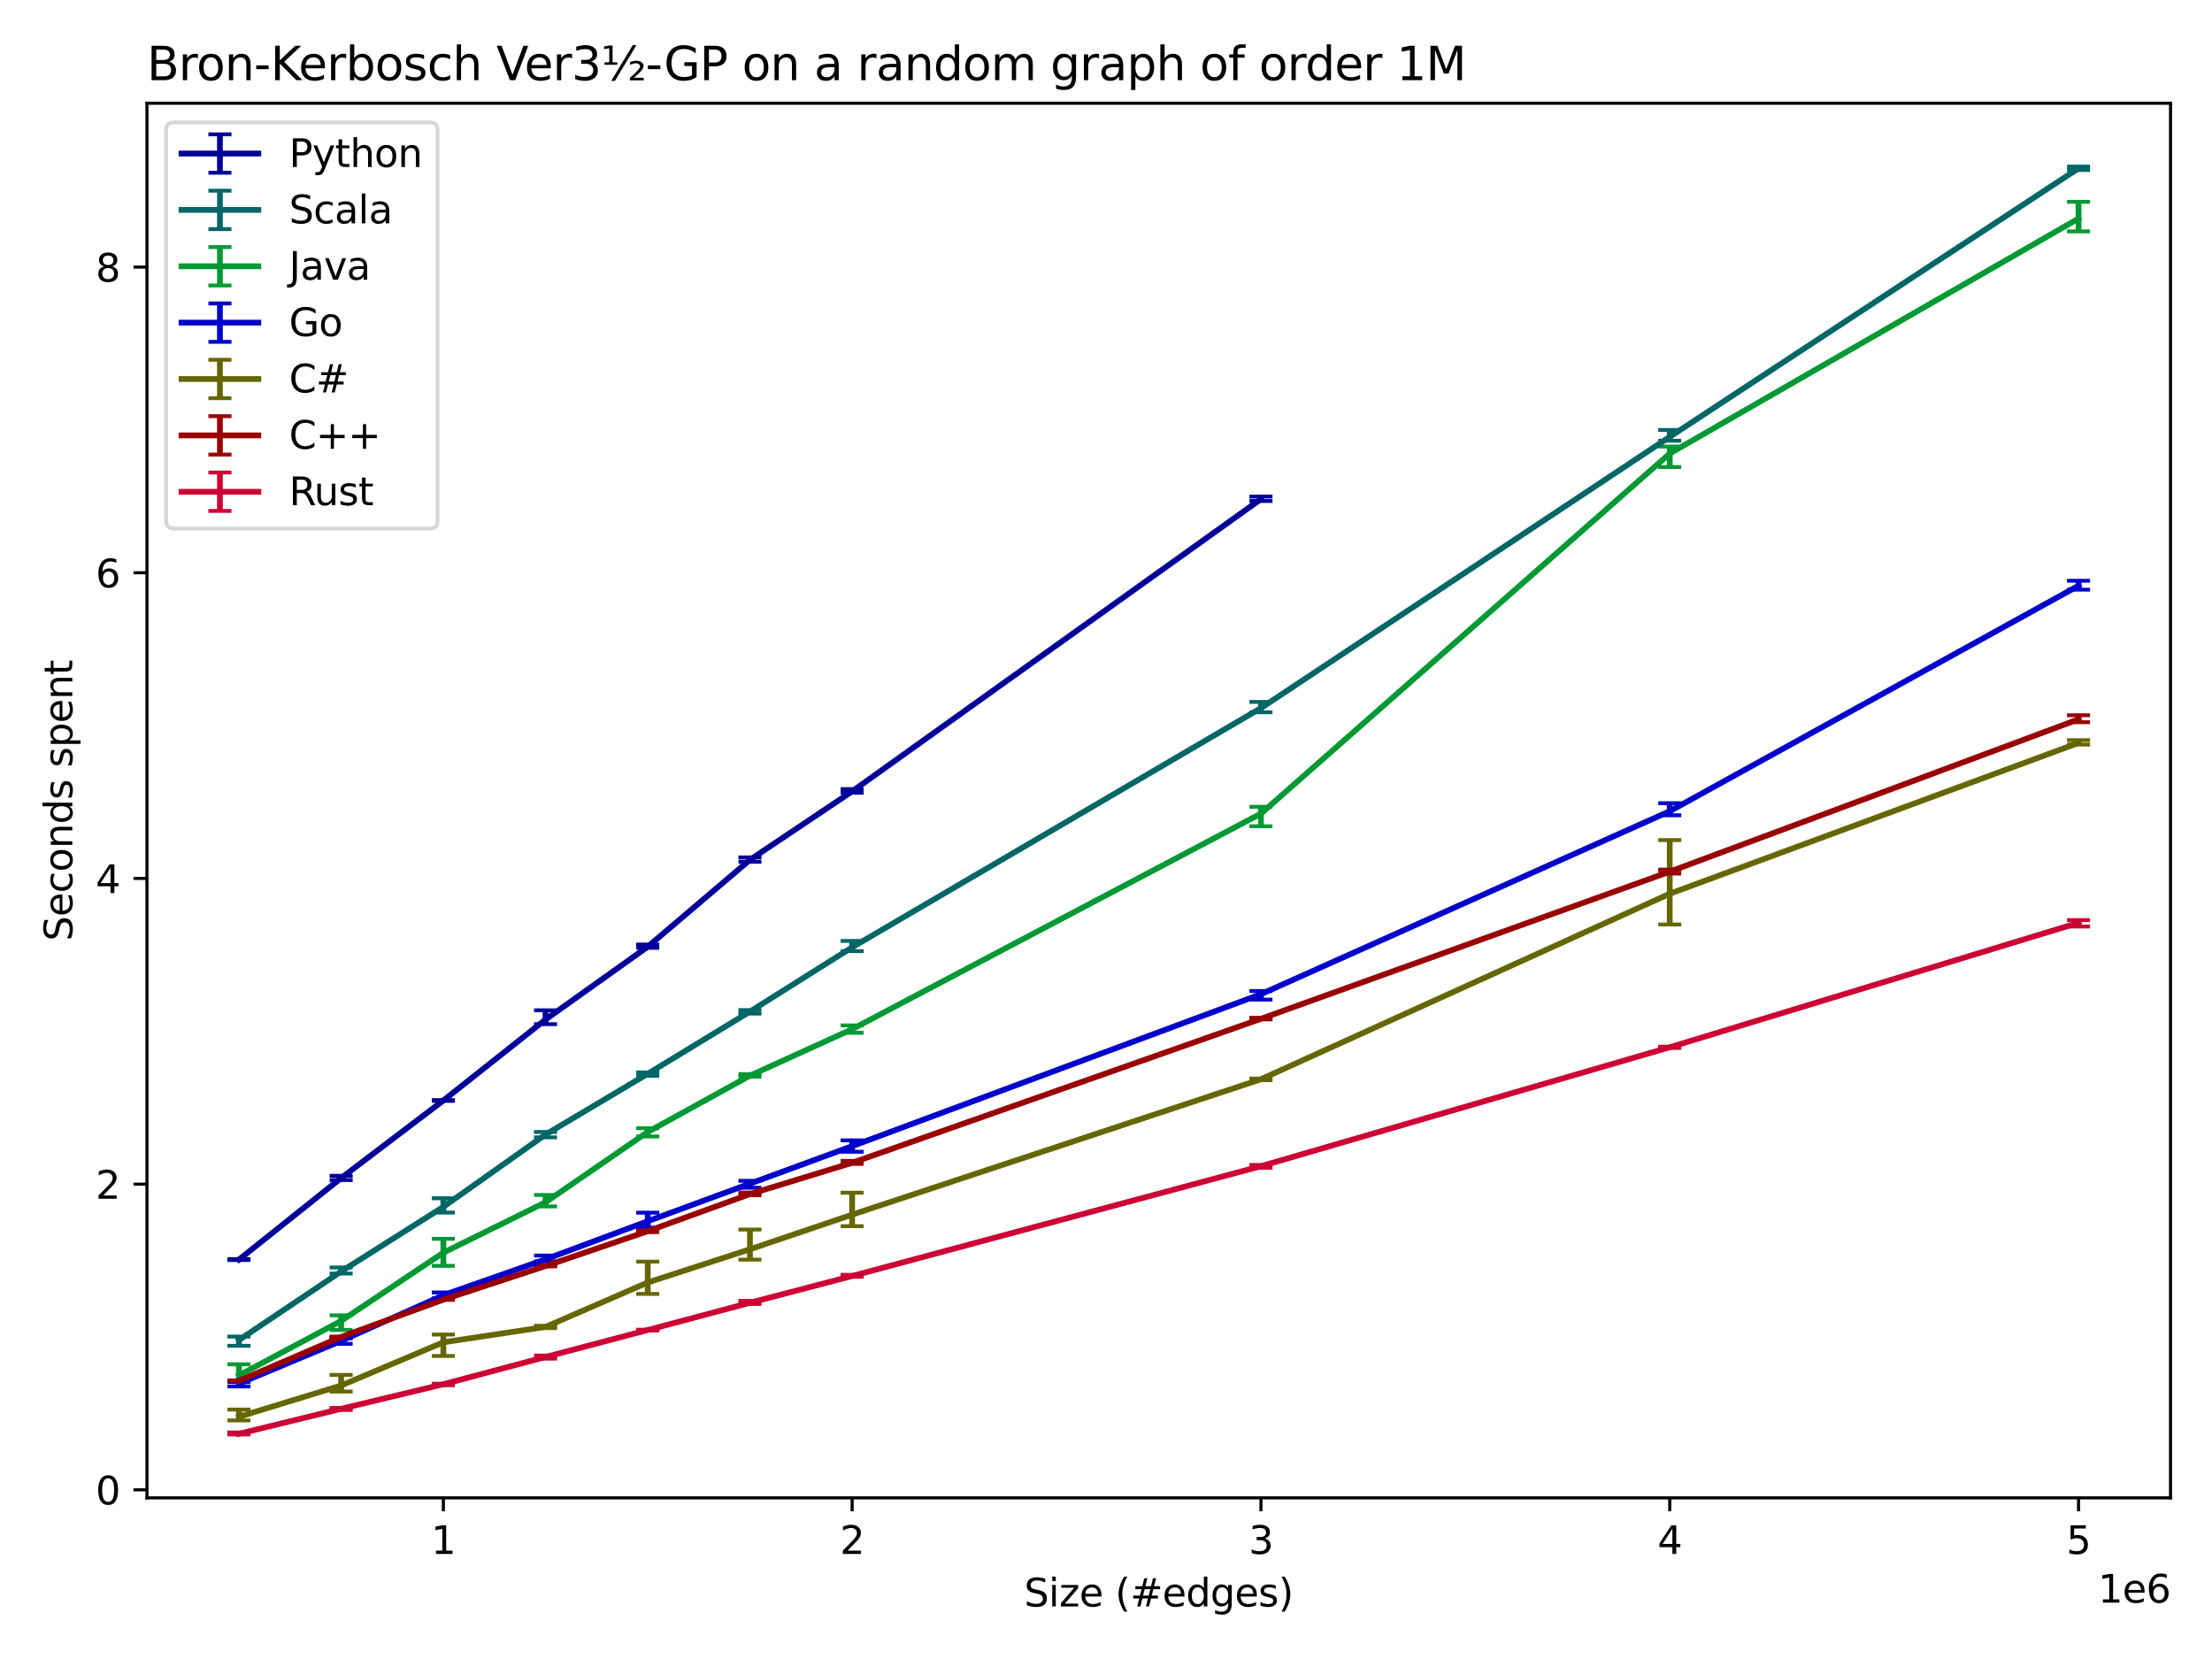 <?xml version="1.0" encoding="utf-8" standalone="no"?>
<!DOCTYPE svg PUBLIC "-//W3C//DTD SVG 1.1//EN"
  "http://www.w3.org/Graphics/SVG/1.1/DTD/svg11.dtd">
<svg xmlns:xlink="http://www.w3.org/1999/xlink" width="576pt" height="432pt" viewBox="0 0 576 432" xmlns="http://www.w3.org/2000/svg" version="1.1">
 <defs>
  <style type="text/css">*{stroke-linejoin: round; stroke-linecap: butt}</style>
 </defs>
 <g id="figure_1">
  <g id="patch_1">
   <path d="M 0 432 
L 576 432 
L 576 0 
L 0 0 
z
" style="fill: #ffffff"/>
  </g>
  <g id="axes_1">
   <g id="patch_2">
    <path d="M 38.27 390.04 
L 565.2 390.04 
L 565.2 26.88 
L 38.27 26.88 
z
" style="fill: #ffffff"/>
   </g>
   <g id="matplotlib.axis_1">
    <g id="xtick_1">
     <g id="line2d_1">
      <defs>
       <path id="mc74f61fcfc" d="M 0 0 
L 0 3.5 
" style="stroke: #000000; stroke-width: 0.8"/>
      </defs>
      <g>
       <use xlink:href="#mc74f61fcfc" x="115.447" y="390.04" style="stroke: #000000; stroke-width: 0.8"/>
      </g>
     </g>
     <g id="text_1">
      <!-- 1 -->
      <g transform="translate(112.265 404.638) scale(0.1 -0.1)">
       <defs>
        <path id="DejaVuSans-31" d="M 794 531 
L 1825 531 
L 1825 4091 
L 703 3866 
L 703 4441 
L 1819 4666 
L 2450 4666 
L 2450 531 
L 3481 531 
L 3481 0 
L 794 0 
L 794 531 
z
" transform="scale(0.016)"/>
       </defs>
       <use xlink:href="#DejaVuSans-31"/>
      </g>
     </g>
    </g>
    <g id="xtick_2">
     <g id="line2d_2">
      <g>
       <use xlink:href="#mc74f61fcfc" x="221.897" y="390.04" style="stroke: #000000; stroke-width: 0.8"/>
      </g>
     </g>
     <g id="text_2">
      <!-- 2 -->
      <g transform="translate(218.716 404.638) scale(0.1 -0.1)">
       <defs>
        <path id="DejaVuSans-32" d="M 1228 531 
L 3431 531 
L 3431 0 
L 469 0 
L 469 531 
Q 828 903 1448 1529 
Q 2069 2156 2228 2338 
Q 2531 2678 2651 2914 
Q 2772 3150 2772 3378 
Q 2772 3750 2511 3984 
Q 2250 4219 1831 4219 
Q 1534 4219 1204 4116 
Q 875 4013 500 3803 
L 500 4441 
Q 881 4594 1212 4672 
Q 1544 4750 1819 4750 
Q 2544 4750 2975 4387 
Q 3406 4025 3406 3419 
Q 3406 3131 3298 2873 
Q 3191 2616 2906 2266 
Q 2828 2175 2409 1742 
Q 1991 1309 1228 531 
z
" transform="scale(0.016)"/>
       </defs>
       <use xlink:href="#DejaVuSans-32"/>
      </g>
     </g>
    </g>
    <g id="xtick_3">
     <g id="line2d_3">
      <g>
       <use xlink:href="#mc74f61fcfc" x="328.348" y="390.04" style="stroke: #000000; stroke-width: 0.8"/>
      </g>
     </g>
     <g id="text_3">
      <!-- 3 -->
      <g transform="translate(325.166 404.638) scale(0.1 -0.1)">
       <defs>
        <path id="DejaVuSans-33" d="M 2597 2516 
Q 3050 2419 3304 2112 
Q 3559 1806 3559 1356 
Q 3559 666 3084 287 
Q 2609 -91 1734 -91 
Q 1441 -91 1130 -33 
Q 819 25 488 141 
L 488 750 
Q 750 597 1062 519 
Q 1375 441 1716 441 
Q 2309 441 2620 675 
Q 2931 909 2931 1356 
Q 2931 1769 2642 2001 
Q 2353 2234 1838 2234 
L 1294 2234 
L 1294 2753 
L 1863 2753 
Q 2328 2753 2575 2939 
Q 2822 3125 2822 3475 
Q 2822 3834 2567 4026 
Q 2313 4219 1838 4219 
Q 1578 4219 1281 4162 
Q 984 4106 628 3988 
L 628 4550 
Q 988 4650 1302 4700 
Q 1616 4750 1894 4750 
Q 2613 4750 3031 4423 
Q 3450 4097 3450 3541 
Q 3450 3153 3228 2886 
Q 3006 2619 2597 2516 
z
" transform="scale(0.016)"/>
       </defs>
       <use xlink:href="#DejaVuSans-33"/>
      </g>
     </g>
    </g>
    <g id="xtick_4">
     <g id="line2d_4">
      <g>
       <use xlink:href="#mc74f61fcfc" x="434.798" y="390.04" style="stroke: #000000; stroke-width: 0.8"/>
      </g>
     </g>
     <g id="text_4">
      <!-- 4 -->
      <g transform="translate(431.617 404.638) scale(0.1 -0.1)">
       <defs>
        <path id="DejaVuSans-34" d="M 2419 4116 
L 825 1625 
L 2419 1625 
L 2419 4116 
z
M 2253 4666 
L 3047 4666 
L 3047 1625 
L 3713 1625 
L 3713 1100 
L 3047 1100 
L 3047 0 
L 2419 0 
L 2419 1100 
L 313 1100 
L 313 1709 
L 2253 4666 
z
" transform="scale(0.016)"/>
       </defs>
       <use xlink:href="#DejaVuSans-34"/>
      </g>
     </g>
    </g>
    <g id="xtick_5">
     <g id="line2d_5">
      <g>
       <use xlink:href="#mc74f61fcfc" x="541.249" y="390.04" style="stroke: #000000; stroke-width: 0.8"/>
      </g>
     </g>
     <g id="text_5">
      <!-- 5 -->
      <g transform="translate(538.067 404.638) scale(0.1 -0.1)">
       <defs>
        <path id="DejaVuSans-35" d="M 691 4666 
L 3169 4666 
L 3169 4134 
L 1269 4134 
L 1269 2991 
Q 1406 3038 1543 3061 
Q 1681 3084 1819 3084 
Q 2600 3084 3056 2656 
Q 3513 2228 3513 1497 
Q 3513 744 3044 326 
Q 2575 -91 1722 -91 
Q 1428 -91 1123 -41 
Q 819 9 494 109 
L 494 744 
Q 775 591 1075 516 
Q 1375 441 1709 441 
Q 2250 441 2565 725 
Q 2881 1009 2881 1497 
Q 2881 1984 2565 2268 
Q 2250 2553 1709 2553 
Q 1456 2553 1204 2497 
Q 953 2441 691 2322 
L 691 4666 
z
" transform="scale(0.016)"/>
       </defs>
       <use xlink:href="#DejaVuSans-35"/>
      </g>
     </g>
    </g>
    <g id="text_6">
     <!-- Size (#edges) -->
     <g transform="translate(266.684 418.317) scale(0.1 -0.1)">
      <defs>
       <path id="DejaVuSans-53" d="M 3425 4513 
L 3425 3897 
Q 3066 4069 2747 4153 
Q 2428 4238 2131 4238 
Q 1616 4238 1336 4038 
Q 1056 3838 1056 3469 
Q 1056 3159 1242 3001 
Q 1428 2844 1947 2747 
L 2328 2669 
Q 3034 2534 3370 2195 
Q 3706 1856 3706 1288 
Q 3706 609 3251 259 
Q 2797 -91 1919 -91 
Q 1588 -91 1214 -16 
Q 841 59 441 206 
L 441 856 
Q 825 641 1194 531 
Q 1563 422 1919 422 
Q 2459 422 2753 634 
Q 3047 847 3047 1241 
Q 3047 1584 2836 1778 
Q 2625 1972 2144 2069 
L 1759 2144 
Q 1053 2284 737 2584 
Q 422 2884 422 3419 
Q 422 4038 858 4394 
Q 1294 4750 2059 4750 
Q 2388 4750 2728 4690 
Q 3069 4631 3425 4513 
z
" transform="scale(0.016)"/>
       <path id="DejaVuSans-69" d="M 603 3500 
L 1178 3500 
L 1178 0 
L 603 0 
L 603 3500 
z
M 603 4863 
L 1178 4863 
L 1178 4134 
L 603 4134 
L 603 4863 
z
" transform="scale(0.016)"/>
       <path id="DejaVuSans-7a" d="M 353 3500 
L 3084 3500 
L 3084 2975 
L 922 459 
L 3084 459 
L 3084 0 
L 275 0 
L 275 525 
L 2438 3041 
L 353 3041 
L 353 3500 
z
" transform="scale(0.016)"/>
       <path id="DejaVuSans-65" d="M 3597 1894 
L 3597 1613 
L 953 1613 
Q 991 1019 1311 708 
Q 1631 397 2203 397 
Q 2534 397 2845 478 
Q 3156 559 3463 722 
L 3463 178 
Q 3153 47 2828 -22 
Q 2503 -91 2169 -91 
Q 1331 -91 842 396 
Q 353 884 353 1716 
Q 353 2575 817 3079 
Q 1281 3584 2069 3584 
Q 2775 3584 3186 3129 
Q 3597 2675 3597 1894 
z
M 3022 2063 
Q 3016 2534 2758 2815 
Q 2500 3097 2075 3097 
Q 1594 3097 1305 2825 
Q 1016 2553 972 2059 
L 3022 2063 
z
" transform="scale(0.016)"/>
       <path id="DejaVuSans-20" transform="scale(0.016)"/>
       <path id="DejaVuSans-28" d="M 1984 4856 
Q 1566 4138 1362 3434 
Q 1159 2731 1159 2009 
Q 1159 1288 1364 580 
Q 1569 -128 1984 -844 
L 1484 -844 
Q 1016 -109 783 600 
Q 550 1309 550 2009 
Q 550 2706 781 3412 
Q 1013 4119 1484 4856 
L 1984 4856 
z
" transform="scale(0.016)"/>
       <path id="DejaVuSans-23" d="M 3272 2816 
L 2363 2816 
L 2100 1772 
L 3016 1772 
L 3272 2816 
z
M 2803 4594 
L 2478 3297 
L 3391 3297 
L 3719 4594 
L 4219 4594 
L 3897 3297 
L 4872 3297 
L 4872 2816 
L 3775 2816 
L 3519 1772 
L 4513 1772 
L 4513 1294 
L 3397 1294 
L 3072 0 
L 2572 0 
L 2894 1294 
L 1978 1294 
L 1656 0 
L 1153 0 
L 1478 1294 
L 494 1294 
L 494 1772 
L 1594 1772 
L 1856 2816 
L 850 2816 
L 850 3297 
L 1978 3297 
L 2297 4594 
L 2803 4594 
z
" transform="scale(0.016)"/>
       <path id="DejaVuSans-64" d="M 2906 2969 
L 2906 4863 
L 3481 4863 
L 3481 0 
L 2906 0 
L 2906 525 
Q 2725 213 2448 61 
Q 2172 -91 1784 -91 
Q 1150 -91 751 415 
Q 353 922 353 1747 
Q 353 2572 751 3078 
Q 1150 3584 1784 3584 
Q 2172 3584 2448 3432 
Q 2725 3281 2906 2969 
z
M 947 1747 
Q 947 1113 1208 752 
Q 1469 391 1925 391 
Q 2381 391 2643 752 
Q 2906 1113 2906 1747 
Q 2906 2381 2643 2742 
Q 2381 3103 1925 3103 
Q 1469 3103 1208 2742 
Q 947 2381 947 1747 
z
" transform="scale(0.016)"/>
       <path id="DejaVuSans-67" d="M 2906 1791 
Q 2906 2416 2648 2759 
Q 2391 3103 1925 3103 
Q 1463 3103 1205 2759 
Q 947 2416 947 1791 
Q 947 1169 1205 825 
Q 1463 481 1925 481 
Q 2391 481 2648 825 
Q 2906 1169 2906 1791 
z
M 3481 434 
Q 3481 -459 3084 -895 
Q 2688 -1331 1869 -1331 
Q 1566 -1331 1297 -1286 
Q 1028 -1241 775 -1147 
L 775 -588 
Q 1028 -725 1275 -790 
Q 1522 -856 1778 -856 
Q 2344 -856 2625 -561 
Q 2906 -266 2906 331 
L 2906 616 
Q 2728 306 2450 153 
Q 2172 0 1784 0 
Q 1141 0 747 490 
Q 353 981 353 1791 
Q 353 2603 747 3093 
Q 1141 3584 1784 3584 
Q 2172 3584 2450 3431 
Q 2728 3278 2906 2969 
L 2906 3500 
L 3481 3500 
L 3481 434 
z
" transform="scale(0.016)"/>
       <path id="DejaVuSans-73" d="M 2834 3397 
L 2834 2853 
Q 2591 2978 2328 3040 
Q 2066 3103 1784 3103 
Q 1356 3103 1142 2972 
Q 928 2841 928 2578 
Q 928 2378 1081 2264 
Q 1234 2150 1697 2047 
L 1894 2003 
Q 2506 1872 2764 1633 
Q 3022 1394 3022 966 
Q 3022 478 2636 193 
Q 2250 -91 1575 -91 
Q 1294 -91 989 -36 
Q 684 19 347 128 
L 347 722 
Q 666 556 975 473 
Q 1284 391 1588 391 
Q 1994 391 2212 530 
Q 2431 669 2431 922 
Q 2431 1156 2273 1281 
Q 2116 1406 1581 1522 
L 1381 1569 
Q 847 1681 609 1914 
Q 372 2147 372 2553 
Q 372 3047 722 3315 
Q 1072 3584 1716 3584 
Q 2034 3584 2315 3537 
Q 2597 3491 2834 3397 
z
" transform="scale(0.016)"/>
       <path id="DejaVuSans-29" d="M 513 4856 
L 1013 4856 
Q 1481 4119 1714 3412 
Q 1947 2706 1947 2009 
Q 1947 1309 1714 600 
Q 1481 -109 1013 -844 
L 513 -844 
Q 928 -128 1133 580 
Q 1338 1288 1338 2009 
Q 1338 2731 1133 3434 
Q 928 4138 513 4856 
z
" transform="scale(0.016)"/>
      </defs>
      <use xlink:href="#DejaVuSans-53"/>
      <use xlink:href="#DejaVuSans-69" x="63.477"/>
      <use xlink:href="#DejaVuSans-7a" x="91.26"/>
      <use xlink:href="#DejaVuSans-65" x="143.75"/>
      <use xlink:href="#DejaVuSans-20" x="205.273"/>
      <use xlink:href="#DejaVuSans-28" x="237.061"/>
      <use xlink:href="#DejaVuSans-23" x="276.074"/>
      <use xlink:href="#DejaVuSans-65" x="359.863"/>
      <use xlink:href="#DejaVuSans-64" x="421.387"/>
      <use xlink:href="#DejaVuSans-67" x="484.863"/>
      <use xlink:href="#DejaVuSans-65" x="548.34"/>
      <use xlink:href="#DejaVuSans-73" x="609.863"/>
      <use xlink:href="#DejaVuSans-29" x="661.963"/>
     </g>
    </g>
    <g id="text_7">
     <!-- 1e6 -->
     <g transform="translate(546.322 417.317) scale(0.1 -0.1)">
      <defs>
       <path id="DejaVuSans-36" d="M 2113 2584 
Q 1688 2584 1439 2293 
Q 1191 2003 1191 1497 
Q 1191 994 1439 701 
Q 1688 409 2113 409 
Q 2538 409 2786 701 
Q 3034 994 3034 1497 
Q 3034 2003 2786 2293 
Q 2538 2584 2113 2584 
z
M 3366 4563 
L 3366 3988 
Q 3128 4100 2886 4159 
Q 2644 4219 2406 4219 
Q 1781 4219 1451 3797 
Q 1122 3375 1075 2522 
Q 1259 2794 1537 2939 
Q 1816 3084 2150 3084 
Q 2853 3084 3261 2657 
Q 3669 2231 3669 1497 
Q 3669 778 3244 343 
Q 2819 -91 2113 -91 
Q 1303 -91 875 529 
Q 447 1150 447 2328 
Q 447 3434 972 4092 
Q 1497 4750 2381 4750 
Q 2619 4750 2861 4703 
Q 3103 4656 3366 4563 
z
" transform="scale(0.016)"/>
      </defs>
      <use xlink:href="#DejaVuSans-31"/>
      <use xlink:href="#DejaVuSans-65" x="63.623"/>
      <use xlink:href="#DejaVuSans-36" x="125.146"/>
     </g>
    </g>
   </g>
   <g id="matplotlib.axis_2">
    <g id="ytick_1">
     <g id="line2d_6">
      <defs>
       <path id="m7eb1c47a8f" d="M 0 0 
L -3.5 0 
" style="stroke: #000000; stroke-width: 0.8"/>
      </defs>
      <g>
       <use xlink:href="#m7eb1c47a8f" x="38.27" y="387.949" style="stroke: #000000; stroke-width: 0.8"/>
      </g>
     </g>
     <g id="text_8">
      <!-- 0 -->
      <g transform="translate(24.907 391.749) scale(0.1 -0.1)">
       <defs>
        <path id="DejaVuSans-30" d="M 2034 4250 
Q 1547 4250 1301 3770 
Q 1056 3291 1056 2328 
Q 1056 1369 1301 889 
Q 1547 409 2034 409 
Q 2525 409 2770 889 
Q 3016 1369 3016 2328 
Q 3016 3291 2770 3770 
Q 2525 4250 2034 4250 
z
M 2034 4750 
Q 2819 4750 3233 4129 
Q 3647 3509 3647 2328 
Q 3647 1150 3233 529 
Q 2819 -91 2034 -91 
Q 1250 -91 836 529 
Q 422 1150 422 2328 
Q 422 3509 836 4129 
Q 1250 4750 2034 4750 
z
" transform="scale(0.016)"/>
       </defs>
       <use xlink:href="#DejaVuSans-30"/>
      </g>
     </g>
    </g>
    <g id="ytick_2">
     <g id="line2d_7">
      <g>
       <use xlink:href="#m7eb1c47a8f" x="38.27" y="308.349" style="stroke: #000000; stroke-width: 0.8"/>
      </g>
     </g>
     <g id="text_9">
      <!-- 2 -->
      <g transform="translate(24.907 312.148) scale(0.1 -0.1)">
       <use xlink:href="#DejaVuSans-32"/>
      </g>
     </g>
    </g>
    <g id="ytick_3">
     <g id="line2d_8">
      <g>
       <use xlink:href="#m7eb1c47a8f" x="38.27" y="228.748" style="stroke: #000000; stroke-width: 0.8"/>
      </g>
     </g>
     <g id="text_10">
      <!-- 4 -->
      <g transform="translate(24.907 232.547) scale(0.1 -0.1)">
       <use xlink:href="#DejaVuSans-34"/>
      </g>
     </g>
    </g>
    <g id="ytick_4">
     <g id="line2d_9">
      <g>
       <use xlink:href="#m7eb1c47a8f" x="38.27" y="149.147" style="stroke: #000000; stroke-width: 0.8"/>
      </g>
     </g>
     <g id="text_11">
      <!-- 6 -->
      <g transform="translate(24.907 152.947) scale(0.1 -0.1)">
       <use xlink:href="#DejaVuSans-36"/>
      </g>
     </g>
    </g>
    <g id="ytick_5">
     <g id="line2d_10">
      <g>
       <use xlink:href="#m7eb1c47a8f" x="38.27" y="69.547" style="stroke: #000000; stroke-width: 0.8"/>
      </g>
     </g>
     <g id="text_12">
      <!-- 8 -->
      <g transform="translate(24.907 73.346) scale(0.1 -0.1)">
       <defs>
        <path id="DejaVuSans-38" d="M 2034 2216 
Q 1584 2216 1326 1975 
Q 1069 1734 1069 1313 
Q 1069 891 1326 650 
Q 1584 409 2034 409 
Q 2484 409 2743 651 
Q 3003 894 3003 1313 
Q 3003 1734 2745 1975 
Q 2488 2216 2034 2216 
z
M 1403 2484 
Q 997 2584 770 2862 
Q 544 3141 544 3541 
Q 544 4100 942 4425 
Q 1341 4750 2034 4750 
Q 2731 4750 3128 4425 
Q 3525 4100 3525 3541 
Q 3525 3141 3298 2862 
Q 3072 2584 2669 2484 
Q 3125 2378 3379 2068 
Q 3634 1759 3634 1313 
Q 3634 634 3220 271 
Q 2806 -91 2034 -91 
Q 1263 -91 848 271 
Q 434 634 434 1313 
Q 434 1759 690 2068 
Q 947 2378 1403 2484 
z
M 1172 3481 
Q 1172 3119 1398 2916 
Q 1625 2713 2034 2713 
Q 2441 2713 2670 2916 
Q 2900 3119 2900 3481 
Q 2900 3844 2670 4047 
Q 2441 4250 2034 4250 
Q 1625 4250 1398 4047 
Q 1172 3844 1172 3481 
z
" transform="scale(0.016)"/>
       </defs>
       <use xlink:href="#DejaVuSans-38"/>
      </g>
     </g>
    </g>
    <g id="text_13">
     <!-- Seconds spent -->
     <g transform="translate(18.828 245.04) rotate(-90) scale(0.1 -0.1)">
      <defs>
       <path id="DejaVuSans-63" d="M 3122 3366 
L 3122 2828 
Q 2878 2963 2633 3030 
Q 2388 3097 2138 3097 
Q 1578 3097 1268 2742 
Q 959 2388 959 1747 
Q 959 1106 1268 751 
Q 1578 397 2138 397 
Q 2388 397 2633 464 
Q 2878 531 3122 666 
L 3122 134 
Q 2881 22 2623 -34 
Q 2366 -91 2075 -91 
Q 1284 -91 818 406 
Q 353 903 353 1747 
Q 353 2603 823 3093 
Q 1294 3584 2113 3584 
Q 2378 3584 2631 3529 
Q 2884 3475 3122 3366 
z
" transform="scale(0.016)"/>
       <path id="DejaVuSans-6f" d="M 1959 3097 
Q 1497 3097 1228 2736 
Q 959 2375 959 1747 
Q 959 1119 1226 758 
Q 1494 397 1959 397 
Q 2419 397 2687 759 
Q 2956 1122 2956 1747 
Q 2956 2369 2687 2733 
Q 2419 3097 1959 3097 
z
M 1959 3584 
Q 2709 3584 3137 3096 
Q 3566 2609 3566 1747 
Q 3566 888 3137 398 
Q 2709 -91 1959 -91 
Q 1206 -91 779 398 
Q 353 888 353 1747 
Q 353 2609 779 3096 
Q 1206 3584 1959 3584 
z
" transform="scale(0.016)"/>
       <path id="DejaVuSans-6e" d="M 3513 2113 
L 3513 0 
L 2938 0 
L 2938 2094 
Q 2938 2591 2744 2837 
Q 2550 3084 2163 3084 
Q 1697 3084 1428 2787 
Q 1159 2491 1159 1978 
L 1159 0 
L 581 0 
L 581 3500 
L 1159 3500 
L 1159 2956 
Q 1366 3272 1645 3428 
Q 1925 3584 2291 3584 
Q 2894 3584 3203 3211 
Q 3513 2838 3513 2113 
z
" transform="scale(0.016)"/>
       <path id="DejaVuSans-70" d="M 1159 525 
L 1159 -1331 
L 581 -1331 
L 581 3500 
L 1159 3500 
L 1159 2969 
Q 1341 3281 1617 3432 
Q 1894 3584 2278 3584 
Q 2916 3584 3314 3078 
Q 3713 2572 3713 1747 
Q 3713 922 3314 415 
Q 2916 -91 2278 -91 
Q 1894 -91 1617 61 
Q 1341 213 1159 525 
z
M 3116 1747 
Q 3116 2381 2855 2742 
Q 2594 3103 2138 3103 
Q 1681 3103 1420 2742 
Q 1159 2381 1159 1747 
Q 1159 1113 1420 752 
Q 1681 391 2138 391 
Q 2594 391 2855 752 
Q 3116 1113 3116 1747 
z
" transform="scale(0.016)"/>
       <path id="DejaVuSans-74" d="M 1172 4494 
L 1172 3500 
L 2356 3500 
L 2356 3053 
L 1172 3053 
L 1172 1153 
Q 1172 725 1289 603 
Q 1406 481 1766 481 
L 2356 481 
L 2356 0 
L 1766 0 
Q 1100 0 847 248 
Q 594 497 594 1153 
L 594 3053 
L 172 3053 
L 172 3500 
L 594 3500 
L 594 4494 
L 1172 4494 
z
" transform="scale(0.016)"/>
      </defs>
      <use xlink:href="#DejaVuSans-53"/>
      <use xlink:href="#DejaVuSans-65" x="63.477"/>
      <use xlink:href="#DejaVuSans-63" x="125"/>
      <use xlink:href="#DejaVuSans-6f" x="179.98"/>
      <use xlink:href="#DejaVuSans-6e" x="241.162"/>
      <use xlink:href="#DejaVuSans-64" x="304.541"/>
      <use xlink:href="#DejaVuSans-73" x="368.018"/>
      <use xlink:href="#DejaVuSans-20" x="420.117"/>
      <use xlink:href="#DejaVuSans-73" x="451.904"/>
      <use xlink:href="#DejaVuSans-70" x="504.004"/>
      <use xlink:href="#DejaVuSans-65" x="567.48"/>
      <use xlink:href="#DejaVuSans-6e" x="629.004"/>
      <use xlink:href="#DejaVuSans-74" x="692.383"/>
     </g>
    </g>
   </g>
   <g id="LineCollection_1">
    <path d="M 62.221 328.105 
L 62.221 327.868 
" clip-path="url(#p60b2fd3762)" style="fill: none; stroke: #000099; stroke-width: 1.5"/>
    <path d="M 88.834 307.278 
L 88.834 306.182 
" clip-path="url(#p60b2fd3762)" style="fill: none; stroke: #000099; stroke-width: 1.5"/>
    <path d="M 115.447 286.677 
L 115.447 286.456 
" clip-path="url(#p60b2fd3762)" style="fill: none; stroke: #000099; stroke-width: 1.5"/>
    <path d="M 142.059 266.691 
L 142.059 263.084 
" clip-path="url(#p60b2fd3762)" style="fill: none; stroke: #000099; stroke-width: 1.5"/>
    <path d="M 168.672 246.812 
L 168.672 245.957 
" clip-path="url(#p60b2fd3762)" style="fill: none; stroke: #000099; stroke-width: 1.5"/>
    <path d="M 195.284 224.403 
L 195.284 223.267 
" clip-path="url(#p60b2fd3762)" style="fill: none; stroke: #000099; stroke-width: 1.5"/>
    <path d="M 221.897 206.435 
L 221.897 205.487 
" clip-path="url(#p60b2fd3762)" style="fill: none; stroke: #000099; stroke-width: 1.5"/>
    <path d="M 328.348 130.466 
L 328.348 129.307 
" clip-path="url(#p60b2fd3762)" style="fill: none; stroke: #000099; stroke-width: 1.5"/>
   </g>
   <g id="line2d_11">
    <defs>
     <path id="ma91f551ce1" d="M 3 0 
L -3 -0 
" style="stroke: #000099"/>
    </defs>
    <g clip-path="url(#p60b2fd3762)">
     <use xlink:href="#ma91f551ce1" x="62.221" y="328.105" style="fill: #000099; stroke: #000099"/>
     <use xlink:href="#ma91f551ce1" x="88.834" y="307.278" style="fill: #000099; stroke: #000099"/>
     <use xlink:href="#ma91f551ce1" x="115.447" y="286.677" style="fill: #000099; stroke: #000099"/>
     <use xlink:href="#ma91f551ce1" x="142.059" y="266.691" style="fill: #000099; stroke: #000099"/>
     <use xlink:href="#ma91f551ce1" x="168.672" y="246.812" style="fill: #000099; stroke: #000099"/>
     <use xlink:href="#ma91f551ce1" x="195.284" y="224.403" style="fill: #000099; stroke: #000099"/>
     <use xlink:href="#ma91f551ce1" x="221.897" y="206.435" style="fill: #000099; stroke: #000099"/>
     <use xlink:href="#ma91f551ce1" x="328.348" y="130.466" style="fill: #000099; stroke: #000099"/>
    </g>
   </g>
   <g id="line2d_12">
    <g clip-path="url(#p60b2fd3762)">
     <use xlink:href="#ma91f551ce1" x="62.221" y="327.868" style="fill: #000099; stroke: #000099"/>
     <use xlink:href="#ma91f551ce1" x="88.834" y="306.182" style="fill: #000099; stroke: #000099"/>
     <use xlink:href="#ma91f551ce1" x="115.447" y="286.456" style="fill: #000099; stroke: #000099"/>
     <use xlink:href="#ma91f551ce1" x="142.059" y="263.084" style="fill: #000099; stroke: #000099"/>
     <use xlink:href="#ma91f551ce1" x="168.672" y="245.957" style="fill: #000099; stroke: #000099"/>
     <use xlink:href="#ma91f551ce1" x="195.284" y="223.267" style="fill: #000099; stroke: #000099"/>
     <use xlink:href="#ma91f551ce1" x="221.897" y="205.487" style="fill: #000099; stroke: #000099"/>
     <use xlink:href="#ma91f551ce1" x="328.348" y="129.307" style="fill: #000099; stroke: #000099"/>
    </g>
   </g>
   <g id="LineCollection_2">
    <path d="M 62.221 350.449 
L 62.221 348.042 
" clip-path="url(#p60b2fd3762)" style="fill: none; stroke: #006666; stroke-width: 1.5"/>
    <path d="M 88.834 331.624 
L 88.834 330.045 
" clip-path="url(#p60b2fd3762)" style="fill: none; stroke: #006666; stroke-width: 1.5"/>
    <path d="M 115.447 315.751 
L 115.447 312.024 
" clip-path="url(#p60b2fd3762)" style="fill: none; stroke: #006666; stroke-width: 1.5"/>
    <path d="M 142.059 296.164 
L 142.059 294.757 
" clip-path="url(#p60b2fd3762)" style="fill: none; stroke: #006666; stroke-width: 1.5"/>
    <path d="M 168.672 280.151 
L 168.672 279.261 
" clip-path="url(#p60b2fd3762)" style="fill: none; stroke: #006666; stroke-width: 1.5"/>
    <path d="M 195.284 263.943 
L 195.284 263.017 
" clip-path="url(#p60b2fd3762)" style="fill: none; stroke: #006666; stroke-width: 1.5"/>
    <path d="M 221.897 247.675 
L 221.897 245.014 
" clip-path="url(#p60b2fd3762)" style="fill: none; stroke: #006666; stroke-width: 1.5"/>
    <path d="M 328.348 185.476 
L 328.348 182.771 
" clip-path="url(#p60b2fd3762)" style="fill: none; stroke: #006666; stroke-width: 1.5"/>
    <path d="M 434.798 114.766 
L 434.798 111.966 
" clip-path="url(#p60b2fd3762)" style="fill: none; stroke: #006666; stroke-width: 1.5"/>
    <path d="M 541.249 44.269 
L 541.249 43.387 
" clip-path="url(#p60b2fd3762)" style="fill: none; stroke: #006666; stroke-width: 1.5"/>
   </g>
   <g id="line2d_13">
    <defs>
     <path id="m647895b053" d="M 3 0 
L -3 -0 
" style="stroke: #006666"/>
    </defs>
    <g clip-path="url(#p60b2fd3762)">
     <use xlink:href="#m647895b053" x="62.221" y="350.449" style="fill: #006666; stroke: #006666"/>
     <use xlink:href="#m647895b053" x="88.834" y="331.624" style="fill: #006666; stroke: #006666"/>
     <use xlink:href="#m647895b053" x="115.447" y="315.751" style="fill: #006666; stroke: #006666"/>
     <use xlink:href="#m647895b053" x="142.059" y="296.164" style="fill: #006666; stroke: #006666"/>
     <use xlink:href="#m647895b053" x="168.672" y="280.151" style="fill: #006666; stroke: #006666"/>
     <use xlink:href="#m647895b053" x="195.284" y="263.943" style="fill: #006666; stroke: #006666"/>
     <use xlink:href="#m647895b053" x="221.897" y="247.675" style="fill: #006666; stroke: #006666"/>
     <use xlink:href="#m647895b053" x="328.348" y="185.476" style="fill: #006666; stroke: #006666"/>
     <use xlink:href="#m647895b053" x="434.798" y="114.766" style="fill: #006666; stroke: #006666"/>
     <use xlink:href="#m647895b053" x="541.249" y="44.269" style="fill: #006666; stroke: #006666"/>
    </g>
   </g>
   <g id="line2d_14">
    <g clip-path="url(#p60b2fd3762)">
     <use xlink:href="#m647895b053" x="62.221" y="348.042" style="fill: #006666; stroke: #006666"/>
     <use xlink:href="#m647895b053" x="88.834" y="330.045" style="fill: #006666; stroke: #006666"/>
     <use xlink:href="#m647895b053" x="115.447" y="312.024" style="fill: #006666; stroke: #006666"/>
     <use xlink:href="#m647895b053" x="142.059" y="294.757" style="fill: #006666; stroke: #006666"/>
     <use xlink:href="#m647895b053" x="168.672" y="279.261" style="fill: #006666; stroke: #006666"/>
     <use xlink:href="#m647895b053" x="195.284" y="263.017" style="fill: #006666; stroke: #006666"/>
     <use xlink:href="#m647895b053" x="221.897" y="245.014" style="fill: #006666; stroke: #006666"/>
     <use xlink:href="#m647895b053" x="328.348" y="182.771" style="fill: #006666; stroke: #006666"/>
     <use xlink:href="#m647895b053" x="434.798" y="111.966" style="fill: #006666; stroke: #006666"/>
     <use xlink:href="#m647895b053" x="541.249" y="43.387" style="fill: #006666; stroke: #006666"/>
    </g>
   </g>
   <g id="LineCollection_3">
    <path d="M 62.221 359.798 
L 62.221 355.261 
" clip-path="url(#p60b2fd3762)" style="fill: none; stroke: #009933; stroke-width: 1.5"/>
    <path d="M 88.834 346.331 
L 88.834 342.506 
" clip-path="url(#p60b2fd3762)" style="fill: none; stroke: #009933; stroke-width: 1.5"/>
    <path d="M 115.447 329.62 
L 115.447 322.588 
" clip-path="url(#p60b2fd3762)" style="fill: none; stroke: #009933; stroke-width: 1.5"/>
    <path d="M 142.059 314.144 
L 142.059 311.177 
" clip-path="url(#p60b2fd3762)" style="fill: none; stroke: #009933; stroke-width: 1.5"/>
    <path d="M 168.672 295.939 
L 168.672 293.777 
" clip-path="url(#p60b2fd3762)" style="fill: none; stroke: #009933; stroke-width: 1.5"/>
    <path d="M 195.284 280.356 
L 195.284 279.699 
" clip-path="url(#p60b2fd3762)" style="fill: none; stroke: #009933; stroke-width: 1.5"/>
    <path d="M 221.897 268.939 
L 221.897 267.005 
" clip-path="url(#p60b2fd3762)" style="fill: none; stroke: #009933; stroke-width: 1.5"/>
    <path d="M 328.348 215.151 
L 328.348 210.087 
" clip-path="url(#p60b2fd3762)" style="fill: none; stroke: #009933; stroke-width: 1.5"/>
    <path d="M 434.798 121.61 
L 434.798 116.286 
" clip-path="url(#p60b2fd3762)" style="fill: none; stroke: #009933; stroke-width: 1.5"/>
    <path d="M 541.249 60.249 
L 541.249 52.554 
" clip-path="url(#p60b2fd3762)" style="fill: none; stroke: #009933; stroke-width: 1.5"/>
   </g>
   <g id="line2d_15">
    <defs>
     <path id="m567d63a80a" d="M 3 0 
L -3 -0 
" style="stroke: #009933"/>
    </defs>
    <g clip-path="url(#p60b2fd3762)">
     <use xlink:href="#m567d63a80a" x="62.221" y="359.798" style="fill: #009933; stroke: #009933"/>
     <use xlink:href="#m567d63a80a" x="88.834" y="346.331" style="fill: #009933; stroke: #009933"/>
     <use xlink:href="#m567d63a80a" x="115.447" y="329.62" style="fill: #009933; stroke: #009933"/>
     <use xlink:href="#m567d63a80a" x="142.059" y="314.144" style="fill: #009933; stroke: #009933"/>
     <use xlink:href="#m567d63a80a" x="168.672" y="295.939" style="fill: #009933; stroke: #009933"/>
     <use xlink:href="#m567d63a80a" x="195.284" y="280.356" style="fill: #009933; stroke: #009933"/>
     <use xlink:href="#m567d63a80a" x="221.897" y="268.939" style="fill: #009933; stroke: #009933"/>
     <use xlink:href="#m567d63a80a" x="328.348" y="215.151" style="fill: #009933; stroke: #009933"/>
     <use xlink:href="#m567d63a80a" x="434.798" y="121.61" style="fill: #009933; stroke: #009933"/>
     <use xlink:href="#m567d63a80a" x="541.249" y="60.249" style="fill: #009933; stroke: #009933"/>
    </g>
   </g>
   <g id="line2d_16">
    <g clip-path="url(#p60b2fd3762)">
     <use xlink:href="#m567d63a80a" x="62.221" y="355.261" style="fill: #009933; stroke: #009933"/>
     <use xlink:href="#m567d63a80a" x="88.834" y="342.506" style="fill: #009933; stroke: #009933"/>
     <use xlink:href="#m567d63a80a" x="115.447" y="322.588" style="fill: #009933; stroke: #009933"/>
     <use xlink:href="#m567d63a80a" x="142.059" y="311.177" style="fill: #009933; stroke: #009933"/>
     <use xlink:href="#m567d63a80a" x="168.672" y="293.777" style="fill: #009933; stroke: #009933"/>
     <use xlink:href="#m567d63a80a" x="195.284" y="279.699" style="fill: #009933; stroke: #009933"/>
     <use xlink:href="#m567d63a80a" x="221.897" y="267.005" style="fill: #009933; stroke: #009933"/>
     <use xlink:href="#m567d63a80a" x="328.348" y="210.087" style="fill: #009933; stroke: #009933"/>
     <use xlink:href="#m567d63a80a" x="434.798" y="116.286" style="fill: #009933; stroke: #009933"/>
     <use xlink:href="#m567d63a80a" x="541.249" y="52.554" style="fill: #009933; stroke: #009933"/>
    </g>
   </g>
   <g id="LineCollection_4">
    <path d="M 62.221 361.024 
L 62.221 359.866 
" clip-path="url(#p60b2fd3762)" style="fill: none; stroke: #0000cc; stroke-width: 1.5"/>
    <path d="M 88.834 349.929 
L 88.834 348.501 
" clip-path="url(#p60b2fd3762)" style="fill: none; stroke: #0000cc; stroke-width: 1.5"/>
    <path d="M 115.447 338.113 
L 115.447 336.541 
" clip-path="url(#p60b2fd3762)" style="fill: none; stroke: #0000cc; stroke-width: 1.5"/>
    <path d="M 142.059 328.453 
L 142.059 326.949 
" clip-path="url(#p60b2fd3762)" style="fill: none; stroke: #0000cc; stroke-width: 1.5"/>
    <path d="M 168.672 319.672 
L 168.672 315.782 
" clip-path="url(#p60b2fd3762)" style="fill: none; stroke: #0000cc; stroke-width: 1.5"/>
    <path d="M 195.284 309.285 
L 195.284 307.485 
" clip-path="url(#p60b2fd3762)" style="fill: none; stroke: #0000cc; stroke-width: 1.5"/>
    <path d="M 221.897 299.916 
L 221.897 296.944 
" clip-path="url(#p60b2fd3762)" style="fill: none; stroke: #0000cc; stroke-width: 1.5"/>
    <path d="M 328.348 260.301 
L 328.348 258.053 
" clip-path="url(#p60b2fd3762)" style="fill: none; stroke: #0000cc; stroke-width: 1.5"/>
    <path d="M 434.798 212.29 
L 434.798 209.147 
" clip-path="url(#p60b2fd3762)" style="fill: none; stroke: #0000cc; stroke-width: 1.5"/>
    <path d="M 541.249 153.545 
L 541.249 151.228 
" clip-path="url(#p60b2fd3762)" style="fill: none; stroke: #0000cc; stroke-width: 1.5"/>
   </g>
   <g id="line2d_17">
    <defs>
     <path id="m71e13e22db" d="M 3 0 
L -3 -0 
" style="stroke: #0000cc"/>
    </defs>
    <g clip-path="url(#p60b2fd3762)">
     <use xlink:href="#m71e13e22db" x="62.221" y="361.024" style="fill: #0000cc; stroke: #0000cc"/>
     <use xlink:href="#m71e13e22db" x="88.834" y="349.929" style="fill: #0000cc; stroke: #0000cc"/>
     <use xlink:href="#m71e13e22db" x="115.447" y="338.113" style="fill: #0000cc; stroke: #0000cc"/>
     <use xlink:href="#m71e13e22db" x="142.059" y="328.453" style="fill: #0000cc; stroke: #0000cc"/>
     <use xlink:href="#m71e13e22db" x="168.672" y="319.672" style="fill: #0000cc; stroke: #0000cc"/>
     <use xlink:href="#m71e13e22db" x="195.284" y="309.285" style="fill: #0000cc; stroke: #0000cc"/>
     <use xlink:href="#m71e13e22db" x="221.897" y="299.916" style="fill: #0000cc; stroke: #0000cc"/>
     <use xlink:href="#m71e13e22db" x="328.348" y="260.301" style="fill: #0000cc; stroke: #0000cc"/>
     <use xlink:href="#m71e13e22db" x="434.798" y="212.29" style="fill: #0000cc; stroke: #0000cc"/>
     <use xlink:href="#m71e13e22db" x="541.249" y="153.545" style="fill: #0000cc; stroke: #0000cc"/>
    </g>
   </g>
   <g id="line2d_18">
    <g clip-path="url(#p60b2fd3762)">
     <use xlink:href="#m71e13e22db" x="62.221" y="359.866" style="fill: #0000cc; stroke: #0000cc"/>
     <use xlink:href="#m71e13e22db" x="88.834" y="348.501" style="fill: #0000cc; stroke: #0000cc"/>
     <use xlink:href="#m71e13e22db" x="115.447" y="336.541" style="fill: #0000cc; stroke: #0000cc"/>
     <use xlink:href="#m71e13e22db" x="142.059" y="326.949" style="fill: #0000cc; stroke: #0000cc"/>
     <use xlink:href="#m71e13e22db" x="168.672" y="315.782" style="fill: #0000cc; stroke: #0000cc"/>
     <use xlink:href="#m71e13e22db" x="195.284" y="307.485" style="fill: #0000cc; stroke: #0000cc"/>
     <use xlink:href="#m71e13e22db" x="221.897" y="296.944" style="fill: #0000cc; stroke: #0000cc"/>
     <use xlink:href="#m71e13e22db" x="328.348" y="258.053" style="fill: #0000cc; stroke: #0000cc"/>
     <use xlink:href="#m71e13e22db" x="434.798" y="209.147" style="fill: #0000cc; stroke: #0000cc"/>
     <use xlink:href="#m71e13e22db" x="541.249" y="151.228" style="fill: #0000cc; stroke: #0000cc"/>
    </g>
   </g>
   <g id="LineCollection_5">
    <path d="M 62.221 369.88 
L 62.221 367.054 
" clip-path="url(#p60b2fd3762)" style="fill: none; stroke: #666600; stroke-width: 1.5"/>
    <path d="M 88.834 362.358 
L 88.834 358.019 
" clip-path="url(#p60b2fd3762)" style="fill: none; stroke: #666600; stroke-width: 1.5"/>
    <path d="M 115.447 353.084 
L 115.447 347.512 
" clip-path="url(#p60b2fd3762)" style="fill: none; stroke: #666600; stroke-width: 1.5"/>
    <path d="M 142.059 345.841 
L 142.059 345.244 
" clip-path="url(#p60b2fd3762)" style="fill: none; stroke: #666600; stroke-width: 1.5"/>
    <path d="M 168.672 336.925 
L 168.672 328.527 
" clip-path="url(#p60b2fd3762)" style="fill: none; stroke: #666600; stroke-width: 1.5"/>
    <path d="M 195.284 328.01 
L 195.284 320.169 
" clip-path="url(#p60b2fd3762)" style="fill: none; stroke: #666600; stroke-width: 1.5"/>
    <path d="M 221.897 319.294 
L 221.897 310.578 
" clip-path="url(#p60b2fd3762)" style="fill: none; stroke: #666600; stroke-width: 1.5"/>
    <path d="M 328.348 281.284 
L 328.348 280.847 
" clip-path="url(#p60b2fd3762)" style="fill: none; stroke: #666600; stroke-width: 1.5"/>
    <path d="M 434.798 240.728 
L 434.798 218.758 
" clip-path="url(#p60b2fd3762)" style="fill: none; stroke: #666600; stroke-width: 1.5"/>
    <path d="M 541.249 193.883 
L 541.249 192.729 
" clip-path="url(#p60b2fd3762)" style="fill: none; stroke: #666600; stroke-width: 1.5"/>
   </g>
   <g id="line2d_19">
    <defs>
     <path id="ma612d83d5a" d="M 3 0 
L -3 -0 
" style="stroke: #666600"/>
    </defs>
    <g clip-path="url(#p60b2fd3762)">
     <use xlink:href="#ma612d83d5a" x="62.221" y="369.88" style="fill: #666600; stroke: #666600"/>
     <use xlink:href="#ma612d83d5a" x="88.834" y="362.358" style="fill: #666600; stroke: #666600"/>
     <use xlink:href="#ma612d83d5a" x="115.447" y="353.084" style="fill: #666600; stroke: #666600"/>
     <use xlink:href="#ma612d83d5a" x="142.059" y="345.841" style="fill: #666600; stroke: #666600"/>
     <use xlink:href="#ma612d83d5a" x="168.672" y="336.925" style="fill: #666600; stroke: #666600"/>
     <use xlink:href="#ma612d83d5a" x="195.284" y="328.01" style="fill: #666600; stroke: #666600"/>
     <use xlink:href="#ma612d83d5a" x="221.897" y="319.294" style="fill: #666600; stroke: #666600"/>
     <use xlink:href="#ma612d83d5a" x="328.348" y="281.284" style="fill: #666600; stroke: #666600"/>
     <use xlink:href="#ma612d83d5a" x="434.798" y="240.728" style="fill: #666600; stroke: #666600"/>
     <use xlink:href="#ma612d83d5a" x="541.249" y="193.883" style="fill: #666600; stroke: #666600"/>
    </g>
   </g>
   <g id="line2d_20">
    <g clip-path="url(#p60b2fd3762)">
     <use xlink:href="#ma612d83d5a" x="62.221" y="367.054" style="fill: #666600; stroke: #666600"/>
     <use xlink:href="#ma612d83d5a" x="88.834" y="358.019" style="fill: #666600; stroke: #666600"/>
     <use xlink:href="#ma612d83d5a" x="115.447" y="347.512" style="fill: #666600; stroke: #666600"/>
     <use xlink:href="#ma612d83d5a" x="142.059" y="345.244" style="fill: #666600; stroke: #666600"/>
     <use xlink:href="#ma612d83d5a" x="168.672" y="328.527" style="fill: #666600; stroke: #666600"/>
     <use xlink:href="#ma612d83d5a" x="195.284" y="320.169" style="fill: #666600; stroke: #666600"/>
     <use xlink:href="#ma612d83d5a" x="221.897" y="310.578" style="fill: #666600; stroke: #666600"/>
     <use xlink:href="#ma612d83d5a" x="328.348" y="280.847" style="fill: #666600; stroke: #666600"/>
     <use xlink:href="#ma612d83d5a" x="434.798" y="218.758" style="fill: #666600; stroke: #666600"/>
     <use xlink:href="#ma612d83d5a" x="541.249" y="192.729" style="fill: #666600; stroke: #666600"/>
    </g>
   </g>
   <g id="LineCollection_6">
    <path d="M 62.221 359.601 
L 62.221 359.464 
" clip-path="url(#p60b2fd3762)" style="fill: none; stroke: #990000; stroke-width: 1.5"/>
    <path d="M 88.834 348.221 
L 88.834 348.057 
" clip-path="url(#p60b2fd3762)" style="fill: none; stroke: #990000; stroke-width: 1.5"/>
    <path d="M 115.447 338.48 
L 115.447 338.346 
" clip-path="url(#p60b2fd3762)" style="fill: none; stroke: #990000; stroke-width: 1.5"/>
    <path d="M 142.059 329.764 
L 142.059 329.546 
" clip-path="url(#p60b2fd3762)" style="fill: none; stroke: #990000; stroke-width: 1.5"/>
    <path d="M 168.672 320.849 
L 168.672 320.411 
" clip-path="url(#p60b2fd3762)" style="fill: none; stroke: #990000; stroke-width: 1.5"/>
    <path d="M 195.284 311.238 
L 195.284 310.521 
" clip-path="url(#p60b2fd3762)" style="fill: none; stroke: #990000; stroke-width: 1.5"/>
    <path d="M 221.897 303.072 
L 221.897 302.291 
" clip-path="url(#p60b2fd3762)" style="fill: none; stroke: #990000; stroke-width: 1.5"/>
    <path d="M 328.348 265.459 
L 328.348 265.012 
" clip-path="url(#p60b2fd3762)" style="fill: none; stroke: #990000; stroke-width: 1.5"/>
    <path d="M 434.798 227.469 
L 434.798 226.441 
" clip-path="url(#p60b2fd3762)" style="fill: none; stroke: #990000; stroke-width: 1.5"/>
    <path d="M 541.249 188.062 
L 541.249 186.249 
" clip-path="url(#p60b2fd3762)" style="fill: none; stroke: #990000; stroke-width: 1.5"/>
   </g>
   <g id="line2d_21">
    <defs>
     <path id="md9b07cde7a" d="M 3 0 
L -3 -0 
" style="stroke: #990000"/>
    </defs>
    <g clip-path="url(#p60b2fd3762)">
     <use xlink:href="#md9b07cde7a" x="62.221" y="359.601" style="fill: #990000; stroke: #990000"/>
     <use xlink:href="#md9b07cde7a" x="88.834" y="348.221" style="fill: #990000; stroke: #990000"/>
     <use xlink:href="#md9b07cde7a" x="115.447" y="338.48" style="fill: #990000; stroke: #990000"/>
     <use xlink:href="#md9b07cde7a" x="142.059" y="329.764" style="fill: #990000; stroke: #990000"/>
     <use xlink:href="#md9b07cde7a" x="168.672" y="320.849" style="fill: #990000; stroke: #990000"/>
     <use xlink:href="#md9b07cde7a" x="195.284" y="311.238" style="fill: #990000; stroke: #990000"/>
     <use xlink:href="#md9b07cde7a" x="221.897" y="303.072" style="fill: #990000; stroke: #990000"/>
     <use xlink:href="#md9b07cde7a" x="328.348" y="265.459" style="fill: #990000; stroke: #990000"/>
     <use xlink:href="#md9b07cde7a" x="434.798" y="227.469" style="fill: #990000; stroke: #990000"/>
     <use xlink:href="#md9b07cde7a" x="541.249" y="188.062" style="fill: #990000; stroke: #990000"/>
    </g>
   </g>
   <g id="line2d_22">
    <g clip-path="url(#p60b2fd3762)">
     <use xlink:href="#md9b07cde7a" x="62.221" y="359.464" style="fill: #990000; stroke: #990000"/>
     <use xlink:href="#md9b07cde7a" x="88.834" y="348.057" style="fill: #990000; stroke: #990000"/>
     <use xlink:href="#md9b07cde7a" x="115.447" y="338.346" style="fill: #990000; stroke: #990000"/>
     <use xlink:href="#md9b07cde7a" x="142.059" y="329.546" style="fill: #990000; stroke: #990000"/>
     <use xlink:href="#md9b07cde7a" x="168.672" y="320.411" style="fill: #990000; stroke: #990000"/>
     <use xlink:href="#md9b07cde7a" x="195.284" y="310.521" style="fill: #990000; stroke: #990000"/>
     <use xlink:href="#md9b07cde7a" x="221.897" y="302.291" style="fill: #990000; stroke: #990000"/>
     <use xlink:href="#md9b07cde7a" x="328.348" y="265.012" style="fill: #990000; stroke: #990000"/>
     <use xlink:href="#md9b07cde7a" x="434.798" y="226.441" style="fill: #990000; stroke: #990000"/>
     <use xlink:href="#md9b07cde7a" x="541.249" y="186.249" style="fill: #990000; stroke: #990000"/>
    </g>
   </g>
   <g id="LineCollection_7">
    <path d="M 62.221 373.533 
L 62.221 373.008 
" clip-path="url(#p60b2fd3762)" style="fill: none; stroke: #cc0033; stroke-width: 1.5"/>
    <path d="M 88.834 367.143 
L 88.834 366.624 
" clip-path="url(#p60b2fd3762)" style="fill: none; stroke: #cc0033; stroke-width: 1.5"/>
    <path d="M 115.447 360.702 
L 115.447 360.327 
" clip-path="url(#p60b2fd3762)" style="fill: none; stroke: #cc0033; stroke-width: 1.5"/>
    <path d="M 142.059 353.776 
L 142.059 352.982 
" clip-path="url(#p60b2fd3762)" style="fill: none; stroke: #cc0033; stroke-width: 1.5"/>
    <path d="M 168.672 346.464 
L 168.672 346.252 
" clip-path="url(#p60b2fd3762)" style="fill: none; stroke: #cc0033; stroke-width: 1.5"/>
    <path d="M 195.284 339.533 
L 195.284 338.731 
" clip-path="url(#p60b2fd3762)" style="fill: none; stroke: #cc0033; stroke-width: 1.5"/>
    <path d="M 221.897 332.469 
L 221.897 331.971 
" clip-path="url(#p60b2fd3762)" style="fill: none; stroke: #cc0033; stroke-width: 1.5"/>
    <path d="M 328.348 304.068 
L 328.348 303.35 
" clip-path="url(#p60b2fd3762)" style="fill: none; stroke: #cc0033; stroke-width: 1.5"/>
    <path d="M 434.798 272.874 
L 434.798 272.564 
" clip-path="url(#p60b2fd3762)" style="fill: none; stroke: #cc0033; stroke-width: 1.5"/>
    <path d="M 541.249 241.263 
L 541.249 239.597 
" clip-path="url(#p60b2fd3762)" style="fill: none; stroke: #cc0033; stroke-width: 1.5"/>
   </g>
   <g id="line2d_23">
    <defs>
     <path id="md3fe7ae338" d="M 3 0 
L -3 -0 
" style="stroke: #cc0033"/>
    </defs>
    <g clip-path="url(#p60b2fd3762)">
     <use xlink:href="#md3fe7ae338" x="62.221" y="373.533" style="fill: #cc0033; stroke: #cc0033"/>
     <use xlink:href="#md3fe7ae338" x="88.834" y="367.143" style="fill: #cc0033; stroke: #cc0033"/>
     <use xlink:href="#md3fe7ae338" x="115.447" y="360.702" style="fill: #cc0033; stroke: #cc0033"/>
     <use xlink:href="#md3fe7ae338" x="142.059" y="353.776" style="fill: #cc0033; stroke: #cc0033"/>
     <use xlink:href="#md3fe7ae338" x="168.672" y="346.464" style="fill: #cc0033; stroke: #cc0033"/>
     <use xlink:href="#md3fe7ae338" x="195.284" y="339.533" style="fill: #cc0033; stroke: #cc0033"/>
     <use xlink:href="#md3fe7ae338" x="221.897" y="332.469" style="fill: #cc0033; stroke: #cc0033"/>
     <use xlink:href="#md3fe7ae338" x="328.348" y="304.068" style="fill: #cc0033; stroke: #cc0033"/>
     <use xlink:href="#md3fe7ae338" x="434.798" y="272.874" style="fill: #cc0033; stroke: #cc0033"/>
     <use xlink:href="#md3fe7ae338" x="541.249" y="241.263" style="fill: #cc0033; stroke: #cc0033"/>
    </g>
   </g>
   <g id="line2d_24">
    <g clip-path="url(#p60b2fd3762)">
     <use xlink:href="#md3fe7ae338" x="62.221" y="373.008" style="fill: #cc0033; stroke: #cc0033"/>
     <use xlink:href="#md3fe7ae338" x="88.834" y="366.624" style="fill: #cc0033; stroke: #cc0033"/>
     <use xlink:href="#md3fe7ae338" x="115.447" y="360.327" style="fill: #cc0033; stroke: #cc0033"/>
     <use xlink:href="#md3fe7ae338" x="142.059" y="352.982" style="fill: #cc0033; stroke: #cc0033"/>
     <use xlink:href="#md3fe7ae338" x="168.672" y="346.252" style="fill: #cc0033; stroke: #cc0033"/>
     <use xlink:href="#md3fe7ae338" x="195.284" y="338.731" style="fill: #cc0033; stroke: #cc0033"/>
     <use xlink:href="#md3fe7ae338" x="221.897" y="331.971" style="fill: #cc0033; stroke: #cc0033"/>
     <use xlink:href="#md3fe7ae338" x="328.348" y="303.35" style="fill: #cc0033; stroke: #cc0033"/>
     <use xlink:href="#md3fe7ae338" x="434.798" y="272.564" style="fill: #cc0033; stroke: #cc0033"/>
     <use xlink:href="#md3fe7ae338" x="541.249" y="239.597" style="fill: #cc0033; stroke: #cc0033"/>
    </g>
   </g>
   <g id="line2d_25">
    <path d="M 62.221 327.999 
L 88.834 306.753 
L 115.447 286.563 
L 142.059 265.481 
L 168.672 246.523 
L 195.284 223.893 
L 221.897 206.069 
L 328.348 129.96 
" clip-path="url(#p60b2fd3762)" style="fill: none; stroke: #000099; stroke-width: 1.5; stroke-linecap: square"/>
   </g>
   <g id="line2d_26">
    <path d="M 62.221 348.948 
L 88.834 331.085 
L 115.447 314.258 
L 142.059 295.431 
L 168.672 279.609 
L 195.284 263.412 
L 221.897 246.672 
L 328.348 184.38 
L 434.798 113.752 
L 541.249 43.829 
" clip-path="url(#p60b2fd3762)" style="fill: none; stroke: #006666; stroke-width: 1.5; stroke-linecap: square"/>
   </g>
   <g id="line2d_27">
    <path d="M 62.221 358.139 
L 88.834 343.961 
L 115.447 326.183 
L 142.059 313.065 
L 168.672 294.755 
L 195.284 280.097 
L 221.897 267.993 
L 328.348 211.857 
L 434.798 118.098 
L 541.249 56.895 
" clip-path="url(#p60b2fd3762)" style="fill: none; stroke: #009933; stroke-width: 1.5; stroke-linecap: square"/>
   </g>
   <g id="line2d_28">
    <path d="M 62.221 360.297 
L 88.834 349.164 
L 115.447 337.268 
L 142.059 327.916 
L 168.672 317.995 
L 195.284 308.215 
L 221.897 298.455 
L 328.348 258.878 
L 434.798 211.235 
L 541.249 152.514 
" clip-path="url(#p60b2fd3762)" style="fill: none; stroke: #0000cc; stroke-width: 1.5; stroke-linecap: square"/>
   </g>
   <g id="line2d_29">
    <path d="M 62.221 368.925 
L 88.834 360.779 
L 115.447 349.529 
L 142.059 345.522 
L 168.672 333.954 
L 195.284 325.304 
L 221.897 316.295 
L 328.348 281.032 
L 434.798 232.728 
L 541.249 193.445 
" clip-path="url(#p60b2fd3762)" style="fill: none; stroke: #666600; stroke-width: 1.5; stroke-linecap: square"/>
   </g>
   <g id="line2d_30">
    <path d="M 62.221 359.555 
L 88.834 348.131 
L 115.447 338.421 
L 142.059 329.669 
L 168.672 320.594 
L 195.284 310.936 
L 221.897 302.797 
L 328.348 265.292 
L 434.798 226.981 
L 541.249 187.297 
" clip-path="url(#p60b2fd3762)" style="fill: none; stroke: #990000; stroke-width: 1.5; stroke-linecap: square"/>
   </g>
   <g id="line2d_31">
    <path d="M 62.221 373.352 
L 88.834 366.848 
L 115.447 360.455 
L 142.059 353.357 
L 168.672 346.333 
L 195.284 339.234 
L 221.897 332.27 
L 328.348 303.668 
L 434.798 272.706 
L 541.249 240.286 
" clip-path="url(#p60b2fd3762)" style="fill: none; stroke: #cc0033; stroke-width: 1.5; stroke-linecap: square"/>
   </g>
   <g id="patch_3">
    <path d="M 38.27 390.04 
L 38.27 26.88 
" style="fill: none; stroke: #000000; stroke-width: 0.8; stroke-linejoin: miter; stroke-linecap: square"/>
   </g>
   <g id="patch_4">
    <path d="M 565.2 390.04 
L 565.2 26.88 
" style="fill: none; stroke: #000000; stroke-width: 0.8; stroke-linejoin: miter; stroke-linecap: square"/>
   </g>
   <g id="patch_5">
    <path d="M 38.27 390.04 
L 565.2 390.04 
" style="fill: none; stroke: #000000; stroke-width: 0.8; stroke-linejoin: miter; stroke-linecap: square"/>
   </g>
   <g id="patch_6">
    <path d="M 38.27 26.88 
L 565.2 26.88 
" style="fill: none; stroke: #000000; stroke-width: 0.8; stroke-linejoin: miter; stroke-linecap: square"/>
   </g>
   <g id="text_14">
    <!-- Bron-Kerbosch Ver3½-GP on a random graph of order 1M -->
    <g transform="translate(38.27 20.88) scale(0.12 -0.12)">
     <defs>
      <path id="DejaVuSans-42" d="M 1259 2228 
L 1259 519 
L 2272 519 
Q 2781 519 3026 730 
Q 3272 941 3272 1375 
Q 3272 1813 3026 2020 
Q 2781 2228 2272 2228 
L 1259 2228 
z
M 1259 4147 
L 1259 2741 
L 2194 2741 
Q 2656 2741 2882 2914 
Q 3109 3088 3109 3444 
Q 3109 3797 2882 3972 
Q 2656 4147 2194 4147 
L 1259 4147 
z
M 628 4666 
L 2241 4666 
Q 2963 4666 3353 4366 
Q 3744 4066 3744 3513 
Q 3744 3084 3544 2831 
Q 3344 2578 2956 2516 
Q 3422 2416 3680 2098 
Q 3938 1781 3938 1306 
Q 3938 681 3513 340 
Q 3088 0 2303 0 
L 628 0 
L 628 4666 
z
" transform="scale(0.016)"/>
      <path id="DejaVuSans-72" d="M 2631 2963 
Q 2534 3019 2420 3045 
Q 2306 3072 2169 3072 
Q 1681 3072 1420 2755 
Q 1159 2438 1159 1844 
L 1159 0 
L 581 0 
L 581 3500 
L 1159 3500 
L 1159 2956 
Q 1341 3275 1631 3429 
Q 1922 3584 2338 3584 
Q 2397 3584 2469 3576 
Q 2541 3569 2628 3553 
L 2631 2963 
z
" transform="scale(0.016)"/>
      <path id="DejaVuSans-2d" d="M 313 2009 
L 1997 2009 
L 1997 1497 
L 313 1497 
L 313 2009 
z
" transform="scale(0.016)"/>
      <path id="DejaVuSans-4b" d="M 628 4666 
L 1259 4666 
L 1259 2694 
L 3353 4666 
L 4166 4666 
L 1850 2491 
L 4331 0 
L 3500 0 
L 1259 2247 
L 1259 0 
L 628 0 
L 628 4666 
z
" transform="scale(0.016)"/>
      <path id="DejaVuSans-62" d="M 3116 1747 
Q 3116 2381 2855 2742 
Q 2594 3103 2138 3103 
Q 1681 3103 1420 2742 
Q 1159 2381 1159 1747 
Q 1159 1113 1420 752 
Q 1681 391 2138 391 
Q 2594 391 2855 752 
Q 3116 1113 3116 1747 
z
M 1159 2969 
Q 1341 3281 1617 3432 
Q 1894 3584 2278 3584 
Q 2916 3584 3314 3078 
Q 3713 2572 3713 1747 
Q 3713 922 3314 415 
Q 2916 -91 2278 -91 
Q 1894 -91 1617 61 
Q 1341 213 1159 525 
L 1159 0 
L 581 0 
L 581 4863 
L 1159 4863 
L 1159 2969 
z
" transform="scale(0.016)"/>
      <path id="DejaVuSans-68" d="M 3513 2113 
L 3513 0 
L 2938 0 
L 2938 2094 
Q 2938 2591 2744 2837 
Q 2550 3084 2163 3084 
Q 1697 3084 1428 2787 
Q 1159 2491 1159 1978 
L 1159 0 
L 581 0 
L 581 4863 
L 1159 4863 
L 1159 2956 
Q 1366 3272 1645 3428 
Q 1925 3584 2291 3584 
Q 2894 3584 3203 3211 
Q 3513 2838 3513 2113 
z
" transform="scale(0.016)"/>
      <path id="DejaVuSans-56" d="M 1831 0 
L 50 4666 
L 709 4666 
L 2188 738 
L 3669 4666 
L 4325 4666 
L 2547 0 
L 1831 0 
z
" transform="scale(0.016)"/>
      <path id="DejaVuSans-bd" d="M 488 2431 
L 1125 2431 
L 1125 4341 
L 428 4213 
L 428 4575 
L 1147 4697 
L 1575 4697 
L 1575 2431 
L 2216 2431 
L 2216 2088 
L 488 2088 
L 488 2431 
z
M 4470 332 
L 5795 332 
L 5795 -24 
L 3926 -24 
L 3926 319 
Q 4032 416 4229 591 
Q 5304 1544 5304 1838 
Q 5304 2044 5141 2170 
Q 4979 2297 4713 2297 
Q 4551 2297 4360 2242 
Q 4170 2188 3945 2079 
L 3945 2463 
Q 4185 2551 4393 2594 
Q 4601 2638 4779 2638 
Q 5232 2638 5504 2432 
Q 5776 2226 5776 1888 
Q 5776 1454 4741 566 
Q 4566 416 4470 332 
z
M 4309 4750 
L 4809 4750 
L 1896 -91 
L 1396 -91 
L 4309 4750 
z
" transform="scale(0.016)"/>
      <path id="DejaVuSans-47" d="M 3809 666 
L 3809 1919 
L 2778 1919 
L 2778 2438 
L 4434 2438 
L 4434 434 
Q 4069 175 3628 42 
Q 3188 -91 2688 -91 
Q 1594 -91 976 548 
Q 359 1188 359 2328 
Q 359 3472 976 4111 
Q 1594 4750 2688 4750 
Q 3144 4750 3555 4637 
Q 3966 4525 4313 4306 
L 4313 3634 
Q 3963 3931 3569 4081 
Q 3175 4231 2741 4231 
Q 1884 4231 1454 3753 
Q 1025 3275 1025 2328 
Q 1025 1384 1454 906 
Q 1884 428 2741 428 
Q 3075 428 3337 486 
Q 3600 544 3809 666 
z
" transform="scale(0.016)"/>
      <path id="DejaVuSans-50" d="M 1259 4147 
L 1259 2394 
L 2053 2394 
Q 2494 2394 2734 2622 
Q 2975 2850 2975 3272 
Q 2975 3691 2734 3919 
Q 2494 4147 2053 4147 
L 1259 4147 
z
M 628 4666 
L 2053 4666 
Q 2838 4666 3239 4311 
Q 3641 3956 3641 3272 
Q 3641 2581 3239 2228 
Q 2838 1875 2053 1875 
L 1259 1875 
L 1259 0 
L 628 0 
L 628 4666 
z
" transform="scale(0.016)"/>
      <path id="DejaVuSans-61" d="M 2194 1759 
Q 1497 1759 1228 1600 
Q 959 1441 959 1056 
Q 959 750 1161 570 
Q 1363 391 1709 391 
Q 2188 391 2477 730 
Q 2766 1069 2766 1631 
L 2766 1759 
L 2194 1759 
z
M 3341 1997 
L 3341 0 
L 2766 0 
L 2766 531 
Q 2569 213 2275 61 
Q 1981 -91 1556 -91 
Q 1019 -91 701 211 
Q 384 513 384 1019 
Q 384 1609 779 1909 
Q 1175 2209 1959 2209 
L 2766 2209 
L 2766 2266 
Q 2766 2663 2505 2880 
Q 2244 3097 1772 3097 
Q 1472 3097 1187 3025 
Q 903 2953 641 2809 
L 641 3341 
Q 956 3463 1253 3523 
Q 1550 3584 1831 3584 
Q 2591 3584 2966 3190 
Q 3341 2797 3341 1997 
z
" transform="scale(0.016)"/>
      <path id="DejaVuSans-6d" d="M 3328 2828 
Q 3544 3216 3844 3400 
Q 4144 3584 4550 3584 
Q 5097 3584 5394 3201 
Q 5691 2819 5691 2113 
L 5691 0 
L 5113 0 
L 5113 2094 
Q 5113 2597 4934 2840 
Q 4756 3084 4391 3084 
Q 3944 3084 3684 2787 
Q 3425 2491 3425 1978 
L 3425 0 
L 2847 0 
L 2847 2094 
Q 2847 2600 2669 2842 
Q 2491 3084 2119 3084 
Q 1678 3084 1418 2786 
Q 1159 2488 1159 1978 
L 1159 0 
L 581 0 
L 581 3500 
L 1159 3500 
L 1159 2956 
Q 1356 3278 1631 3431 
Q 1906 3584 2284 3584 
Q 2666 3584 2933 3390 
Q 3200 3197 3328 2828 
z
" transform="scale(0.016)"/>
      <path id="DejaVuSans-66" d="M 2375 4863 
L 2375 4384 
L 1825 4384 
Q 1516 4384 1395 4259 
Q 1275 4134 1275 3809 
L 1275 3500 
L 2222 3500 
L 2222 3053 
L 1275 3053 
L 1275 0 
L 697 0 
L 697 3053 
L 147 3053 
L 147 3500 
L 697 3500 
L 697 3744 
Q 697 4328 969 4595 
Q 1241 4863 1831 4863 
L 2375 4863 
z
" transform="scale(0.016)"/>
      <path id="DejaVuSans-4d" d="M 628 4666 
L 1569 4666 
L 2759 1491 
L 3956 4666 
L 4897 4666 
L 4897 0 
L 4281 0 
L 4281 4097 
L 3078 897 
L 2444 897 
L 1241 4097 
L 1241 0 
L 628 0 
L 628 4666 
z
" transform="scale(0.016)"/>
     </defs>
     <use xlink:href="#DejaVuSans-42"/>
     <use xlink:href="#DejaVuSans-72" x="68.604"/>
     <use xlink:href="#DejaVuSans-6f" x="107.467"/>
     <use xlink:href="#DejaVuSans-6e" x="168.648"/>
     <use xlink:href="#DejaVuSans-2d" x="232.027"/>
     <use xlink:href="#DejaVuSans-4b" x="268.111"/>
     <use xlink:href="#DejaVuSans-65" x="328.688"/>
     <use xlink:href="#DejaVuSans-72" x="390.211"/>
     <use xlink:href="#DejaVuSans-62" x="431.324"/>
     <use xlink:href="#DejaVuSans-6f" x="494.801"/>
     <use xlink:href="#DejaVuSans-73" x="555.982"/>
     <use xlink:href="#DejaVuSans-63" x="608.082"/>
     <use xlink:href="#DejaVuSans-68" x="663.062"/>
     <use xlink:href="#DejaVuSans-20" x="726.441"/>
     <use xlink:href="#DejaVuSans-56" x="758.229"/>
     <use xlink:href="#DejaVuSans-65" x="818.887"/>
     <use xlink:href="#DejaVuSans-72" x="880.41"/>
     <use xlink:href="#DejaVuSans-33" x="921.523"/>
     <use xlink:href="#DejaVuSans-bd" x="985.146"/>
     <use xlink:href="#DejaVuSans-2d" x="1082.07"/>
     <use xlink:href="#DejaVuSans-47" x="1121.779"/>
     <use xlink:href="#DejaVuSans-50" x="1199.27"/>
     <use xlink:href="#DejaVuSans-20" x="1259.572"/>
     <use xlink:href="#DejaVuSans-6f" x="1291.359"/>
     <use xlink:href="#DejaVuSans-6e" x="1352.541"/>
     <use xlink:href="#DejaVuSans-20" x="1415.92"/>
     <use xlink:href="#DejaVuSans-61" x="1447.707"/>
     <use xlink:href="#DejaVuSans-20" x="1508.986"/>
     <use xlink:href="#DejaVuSans-72" x="1540.773"/>
     <use xlink:href="#DejaVuSans-61" x="1581.887"/>
     <use xlink:href="#DejaVuSans-6e" x="1643.166"/>
     <use xlink:href="#DejaVuSans-64" x="1706.545"/>
     <use xlink:href="#DejaVuSans-6f" x="1770.021"/>
     <use xlink:href="#DejaVuSans-6d" x="1831.203"/>
     <use xlink:href="#DejaVuSans-20" x="1928.615"/>
     <use xlink:href="#DejaVuSans-67" x="1960.402"/>
     <use xlink:href="#DejaVuSans-72" x="2023.879"/>
     <use xlink:href="#DejaVuSans-61" x="2064.992"/>
     <use xlink:href="#DejaVuSans-70" x="2126.271"/>
     <use xlink:href="#DejaVuSans-68" x="2189.748"/>
     <use xlink:href="#DejaVuSans-20" x="2253.127"/>
     <use xlink:href="#DejaVuSans-6f" x="2284.914"/>
     <use xlink:href="#DejaVuSans-66" x="2346.096"/>
     <use xlink:href="#DejaVuSans-20" x="2381.301"/>
     <use xlink:href="#DejaVuSans-6f" x="2413.088"/>
     <use xlink:href="#DejaVuSans-72" x="2474.27"/>
     <use xlink:href="#DejaVuSans-64" x="2513.633"/>
     <use xlink:href="#DejaVuSans-65" x="2577.109"/>
     <use xlink:href="#DejaVuSans-72" x="2638.633"/>
     <use xlink:href="#DejaVuSans-20" x="2679.746"/>
     <use xlink:href="#DejaVuSans-31" x="2711.533"/>
     <use xlink:href="#DejaVuSans-4d" x="2775.156"/>
    </g>
   </g>
   <g id="legend_1">
    <g id="patch_7">
     <path d="M 45.27 137.627 
L 111.933 137.627 
Q 113.933 137.627 113.933 135.627 
L 113.933 33.88 
Q 113.933 31.88 111.933 31.88 
L 45.27 31.88 
Q 43.27 31.88 43.27 33.88 
L 43.27 135.627 
Q 43.27 137.627 45.27 137.627 
z
" style="fill: #ffffff; opacity: 0.8; stroke: #cccccc; stroke-linejoin: miter"/>
    </g>
    <g id="LineCollection_8">
     <path d="M 57.27 44.978 
L 57.27 34.978 
" style="fill: none; stroke: #000099; stroke-width: 1.5"/>
    </g>
    <g id="line2d_32">
     <g>
      <use xlink:href="#ma91f551ce1" x="57.27" y="44.978" style="fill: #000099; stroke: #000099"/>
     </g>
    </g>
    <g id="line2d_33">
     <g>
      <use xlink:href="#ma91f551ce1" x="57.27" y="34.978" style="fill: #000099; stroke: #000099"/>
     </g>
    </g>
    <g id="line2d_34">
     <path d="M 47.27 39.978 
L 67.27 39.978 
" style="fill: none; stroke: #000099; stroke-width: 1.5; stroke-linecap: square"/>
    </g>
    <g id="line2d_35"/>
    <g id="text_15">
     <!-- Python -->
     <g transform="translate(75.27 43.478) scale(0.1 -0.1)">
      <defs>
       <path id="DejaVuSans-79" d="M 2059 -325 
Q 1816 -950 1584 -1140 
Q 1353 -1331 966 -1331 
L 506 -1331 
L 506 -850 
L 844 -850 
Q 1081 -850 1212 -737 
Q 1344 -625 1503 -206 
L 1606 56 
L 191 3500 
L 800 3500 
L 1894 763 
L 2988 3500 
L 3597 3500 
L 2059 -325 
z
" transform="scale(0.016)"/>
      </defs>
      <use xlink:href="#DejaVuSans-50"/>
      <use xlink:href="#DejaVuSans-79" x="60.303"/>
      <use xlink:href="#DejaVuSans-74" x="119.482"/>
      <use xlink:href="#DejaVuSans-68" x="158.691"/>
      <use xlink:href="#DejaVuSans-6f" x="222.07"/>
      <use xlink:href="#DejaVuSans-6e" x="283.252"/>
     </g>
    </g>
    <g id="LineCollection_9">
     <path d="M 57.27 59.657 
L 57.27 49.657 
" style="fill: none; stroke: #006666; stroke-width: 1.5"/>
    </g>
    <g id="line2d_36">
     <g>
      <use xlink:href="#m647895b053" x="57.27" y="59.657" style="fill: #006666; stroke: #006666"/>
     </g>
    </g>
    <g id="line2d_37">
     <g>
      <use xlink:href="#m647895b053" x="57.27" y="49.657" style="fill: #006666; stroke: #006666"/>
     </g>
    </g>
    <g id="line2d_38">
     <path d="M 47.27 54.657 
L 67.27 54.657 
" style="fill: none; stroke: #006666; stroke-width: 1.5; stroke-linecap: square"/>
    </g>
    <g id="line2d_39"/>
    <g id="text_16">
     <!-- Scala -->
     <g transform="translate(75.27 58.157) scale(0.1 -0.1)">
      <defs>
       <path id="DejaVuSans-6c" d="M 603 4863 
L 1178 4863 
L 1178 0 
L 603 0 
L 603 4863 
z
" transform="scale(0.016)"/>
      </defs>
      <use xlink:href="#DejaVuSans-53"/>
      <use xlink:href="#DejaVuSans-63" x="63.477"/>
      <use xlink:href="#DejaVuSans-61" x="118.457"/>
      <use xlink:href="#DejaVuSans-6c" x="179.736"/>
      <use xlink:href="#DejaVuSans-61" x="207.52"/>
     </g>
    </g>
    <g id="LineCollection_10">
     <path d="M 57.27 74.335 
L 57.27 64.335 
" style="fill: none; stroke: #009933; stroke-width: 1.5"/>
    </g>
    <g id="line2d_40">
     <g>
      <use xlink:href="#m567d63a80a" x="57.27" y="74.335" style="fill: #009933; stroke: #009933"/>
     </g>
    </g>
    <g id="line2d_41">
     <g>
      <use xlink:href="#m567d63a80a" x="57.27" y="64.335" style="fill: #009933; stroke: #009933"/>
     </g>
    </g>
    <g id="line2d_42">
     <path d="M 47.27 69.335 
L 67.27 69.335 
" style="fill: none; stroke: #009933; stroke-width: 1.5; stroke-linecap: square"/>
    </g>
    <g id="line2d_43"/>
    <g id="text_17">
     <!-- Java -->
     <g transform="translate(75.27 72.835) scale(0.1 -0.1)">
      <defs>
       <path id="DejaVuSans-4a" d="M 628 4666 
L 1259 4666 
L 1259 325 
Q 1259 -519 939 -900 
Q 619 -1281 -91 -1281 
L -331 -1281 
L -331 -750 
L -134 -750 
Q 284 -750 456 -515 
Q 628 -281 628 325 
L 628 4666 
z
" transform="scale(0.016)"/>
       <path id="DejaVuSans-76" d="M 191 3500 
L 800 3500 
L 1894 563 
L 2988 3500 
L 3597 3500 
L 2284 0 
L 1503 0 
L 191 3500 
z
" transform="scale(0.016)"/>
      </defs>
      <use xlink:href="#DejaVuSans-4a"/>
      <use xlink:href="#DejaVuSans-61" x="29.492"/>
      <use xlink:href="#DejaVuSans-76" x="90.771"/>
      <use xlink:href="#DejaVuSans-61" x="149.951"/>
     </g>
    </g>
    <g id="LineCollection_11">
     <path d="M 57.27 89.013 
L 57.27 79.013 
" style="fill: none; stroke: #0000cc; stroke-width: 1.5"/>
    </g>
    <g id="line2d_44">
     <g>
      <use xlink:href="#m71e13e22db" x="57.27" y="89.013" style="fill: #0000cc; stroke: #0000cc"/>
     </g>
    </g>
    <g id="line2d_45">
     <g>
      <use xlink:href="#m71e13e22db" x="57.27" y="79.013" style="fill: #0000cc; stroke: #0000cc"/>
     </g>
    </g>
    <g id="line2d_46">
     <path d="M 47.27 84.013 
L 67.27 84.013 
" style="fill: none; stroke: #0000cc; stroke-width: 1.5; stroke-linecap: square"/>
    </g>
    <g id="line2d_47"/>
    <g id="text_18">
     <!-- Go -->
     <g transform="translate(75.27 87.513) scale(0.1 -0.1)">
      <use xlink:href="#DejaVuSans-47"/>
      <use xlink:href="#DejaVuSans-6f" x="77.49"/>
     </g>
    </g>
    <g id="LineCollection_12">
     <path d="M 57.27 103.691 
L 57.27 93.691 
" style="fill: none; stroke: #666600; stroke-width: 1.5"/>
    </g>
    <g id="line2d_48">
     <g>
      <use xlink:href="#ma612d83d5a" x="57.27" y="103.691" style="fill: #666600; stroke: #666600"/>
     </g>
    </g>
    <g id="line2d_49">
     <g>
      <use xlink:href="#ma612d83d5a" x="57.27" y="93.691" style="fill: #666600; stroke: #666600"/>
     </g>
    </g>
    <g id="line2d_50">
     <path d="M 47.27 98.691 
L 67.27 98.691 
" style="fill: none; stroke: #666600; stroke-width: 1.5; stroke-linecap: square"/>
    </g>
    <g id="line2d_51"/>
    <g id="text_19">
     <!-- C# -->
     <g transform="translate(75.27 102.191) scale(0.1 -0.1)">
      <defs>
       <path id="DejaVuSans-43" d="M 4122 4306 
L 4122 3641 
Q 3803 3938 3442 4084 
Q 3081 4231 2675 4231 
Q 1875 4231 1450 3742 
Q 1025 3253 1025 2328 
Q 1025 1406 1450 917 
Q 1875 428 2675 428 
Q 3081 428 3442 575 
Q 3803 722 4122 1019 
L 4122 359 
Q 3791 134 3420 21 
Q 3050 -91 2638 -91 
Q 1578 -91 968 557 
Q 359 1206 359 2328 
Q 359 3453 968 4101 
Q 1578 4750 2638 4750 
Q 3056 4750 3426 4639 
Q 3797 4528 4122 4306 
z
" transform="scale(0.016)"/>
      </defs>
      <use xlink:href="#DejaVuSans-43"/>
      <use xlink:href="#DejaVuSans-23" x="69.824"/>
     </g>
    </g>
    <g id="LineCollection_13">
     <path d="M 57.27 118.369 
L 57.27 108.369 
" style="fill: none; stroke: #990000; stroke-width: 1.5"/>
    </g>
    <g id="line2d_52">
     <g>
      <use xlink:href="#md9b07cde7a" x="57.27" y="118.369" style="fill: #990000; stroke: #990000"/>
     </g>
    </g>
    <g id="line2d_53">
     <g>
      <use xlink:href="#md9b07cde7a" x="57.27" y="108.369" style="fill: #990000; stroke: #990000"/>
     </g>
    </g>
    <g id="line2d_54">
     <path d="M 47.27 113.369 
L 67.27 113.369 
" style="fill: none; stroke: #990000; stroke-width: 1.5; stroke-linecap: square"/>
    </g>
    <g id="line2d_55"/>
    <g id="text_20">
     <!-- C++ -->
     <g transform="translate(75.27 116.869) scale(0.1 -0.1)">
      <defs>
       <path id="DejaVuSans-2b" d="M 2944 4013 
L 2944 2272 
L 4684 2272 
L 4684 1741 
L 2944 1741 
L 2944 0 
L 2419 0 
L 2419 1741 
L 678 1741 
L 678 2272 
L 2419 2272 
L 2419 4013 
L 2944 4013 
z
" transform="scale(0.016)"/>
      </defs>
      <use xlink:href="#DejaVuSans-43"/>
      <use xlink:href="#DejaVuSans-2b" x="69.824"/>
      <use xlink:href="#DejaVuSans-2b" x="153.613"/>
     </g>
    </g>
    <g id="LineCollection_14">
     <path d="M 57.27 133.047 
L 57.27 123.047 
" style="fill: none; stroke: #cc0033; stroke-width: 1.5"/>
    </g>
    <g id="line2d_56">
     <g>
      <use xlink:href="#md3fe7ae338" x="57.27" y="133.047" style="fill: #cc0033; stroke: #cc0033"/>
     </g>
    </g>
    <g id="line2d_57">
     <g>
      <use xlink:href="#md3fe7ae338" x="57.27" y="123.047" style="fill: #cc0033; stroke: #cc0033"/>
     </g>
    </g>
    <g id="line2d_58">
     <path d="M 47.27 128.047 
L 67.27 128.047 
" style="fill: none; stroke: #cc0033; stroke-width: 1.5; stroke-linecap: square"/>
    </g>
    <g id="line2d_59"/>
    <g id="text_21">
     <!-- Rust -->
     <g transform="translate(75.27 131.547) scale(0.1 -0.1)">
      <defs>
       <path id="DejaVuSans-52" d="M 2841 2188 
Q 3044 2119 3236 1894 
Q 3428 1669 3622 1275 
L 4263 0 
L 3584 0 
L 2988 1197 
Q 2756 1666 2539 1819 
Q 2322 1972 1947 1972 
L 1259 1972 
L 1259 0 
L 628 0 
L 628 4666 
L 2053 4666 
Q 2853 4666 3247 4331 
Q 3641 3997 3641 3322 
Q 3641 2881 3436 2590 
Q 3231 2300 2841 2188 
z
M 1259 4147 
L 1259 2491 
L 2053 2491 
Q 2509 2491 2742 2702 
Q 2975 2913 2975 3322 
Q 2975 3731 2742 3939 
Q 2509 4147 2053 4147 
L 1259 4147 
z
" transform="scale(0.016)"/>
       <path id="DejaVuSans-75" d="M 544 1381 
L 544 3500 
L 1119 3500 
L 1119 1403 
Q 1119 906 1312 657 
Q 1506 409 1894 409 
Q 2359 409 2629 706 
Q 2900 1003 2900 1516 
L 2900 3500 
L 3475 3500 
L 3475 0 
L 2900 0 
L 2900 538 
Q 2691 219 2414 64 
Q 2138 -91 1772 -91 
Q 1169 -91 856 284 
Q 544 659 544 1381 
z
M 1991 3584 
L 1991 3584 
z
" transform="scale(0.016)"/>
      </defs>
      <use xlink:href="#DejaVuSans-52"/>
      <use xlink:href="#DejaVuSans-75" x="64.982"/>
      <use xlink:href="#DejaVuSans-73" x="128.361"/>
      <use xlink:href="#DejaVuSans-74" x="180.461"/>
     </g>
    </g>
   </g>
  </g>
 </g>
 <defs>
  <clipPath id="p60b2fd3762">
   <rect x="38.27" y="26.88" width="526.93" height="363.16"/>
  </clipPath>
 </defs>
</svg>
